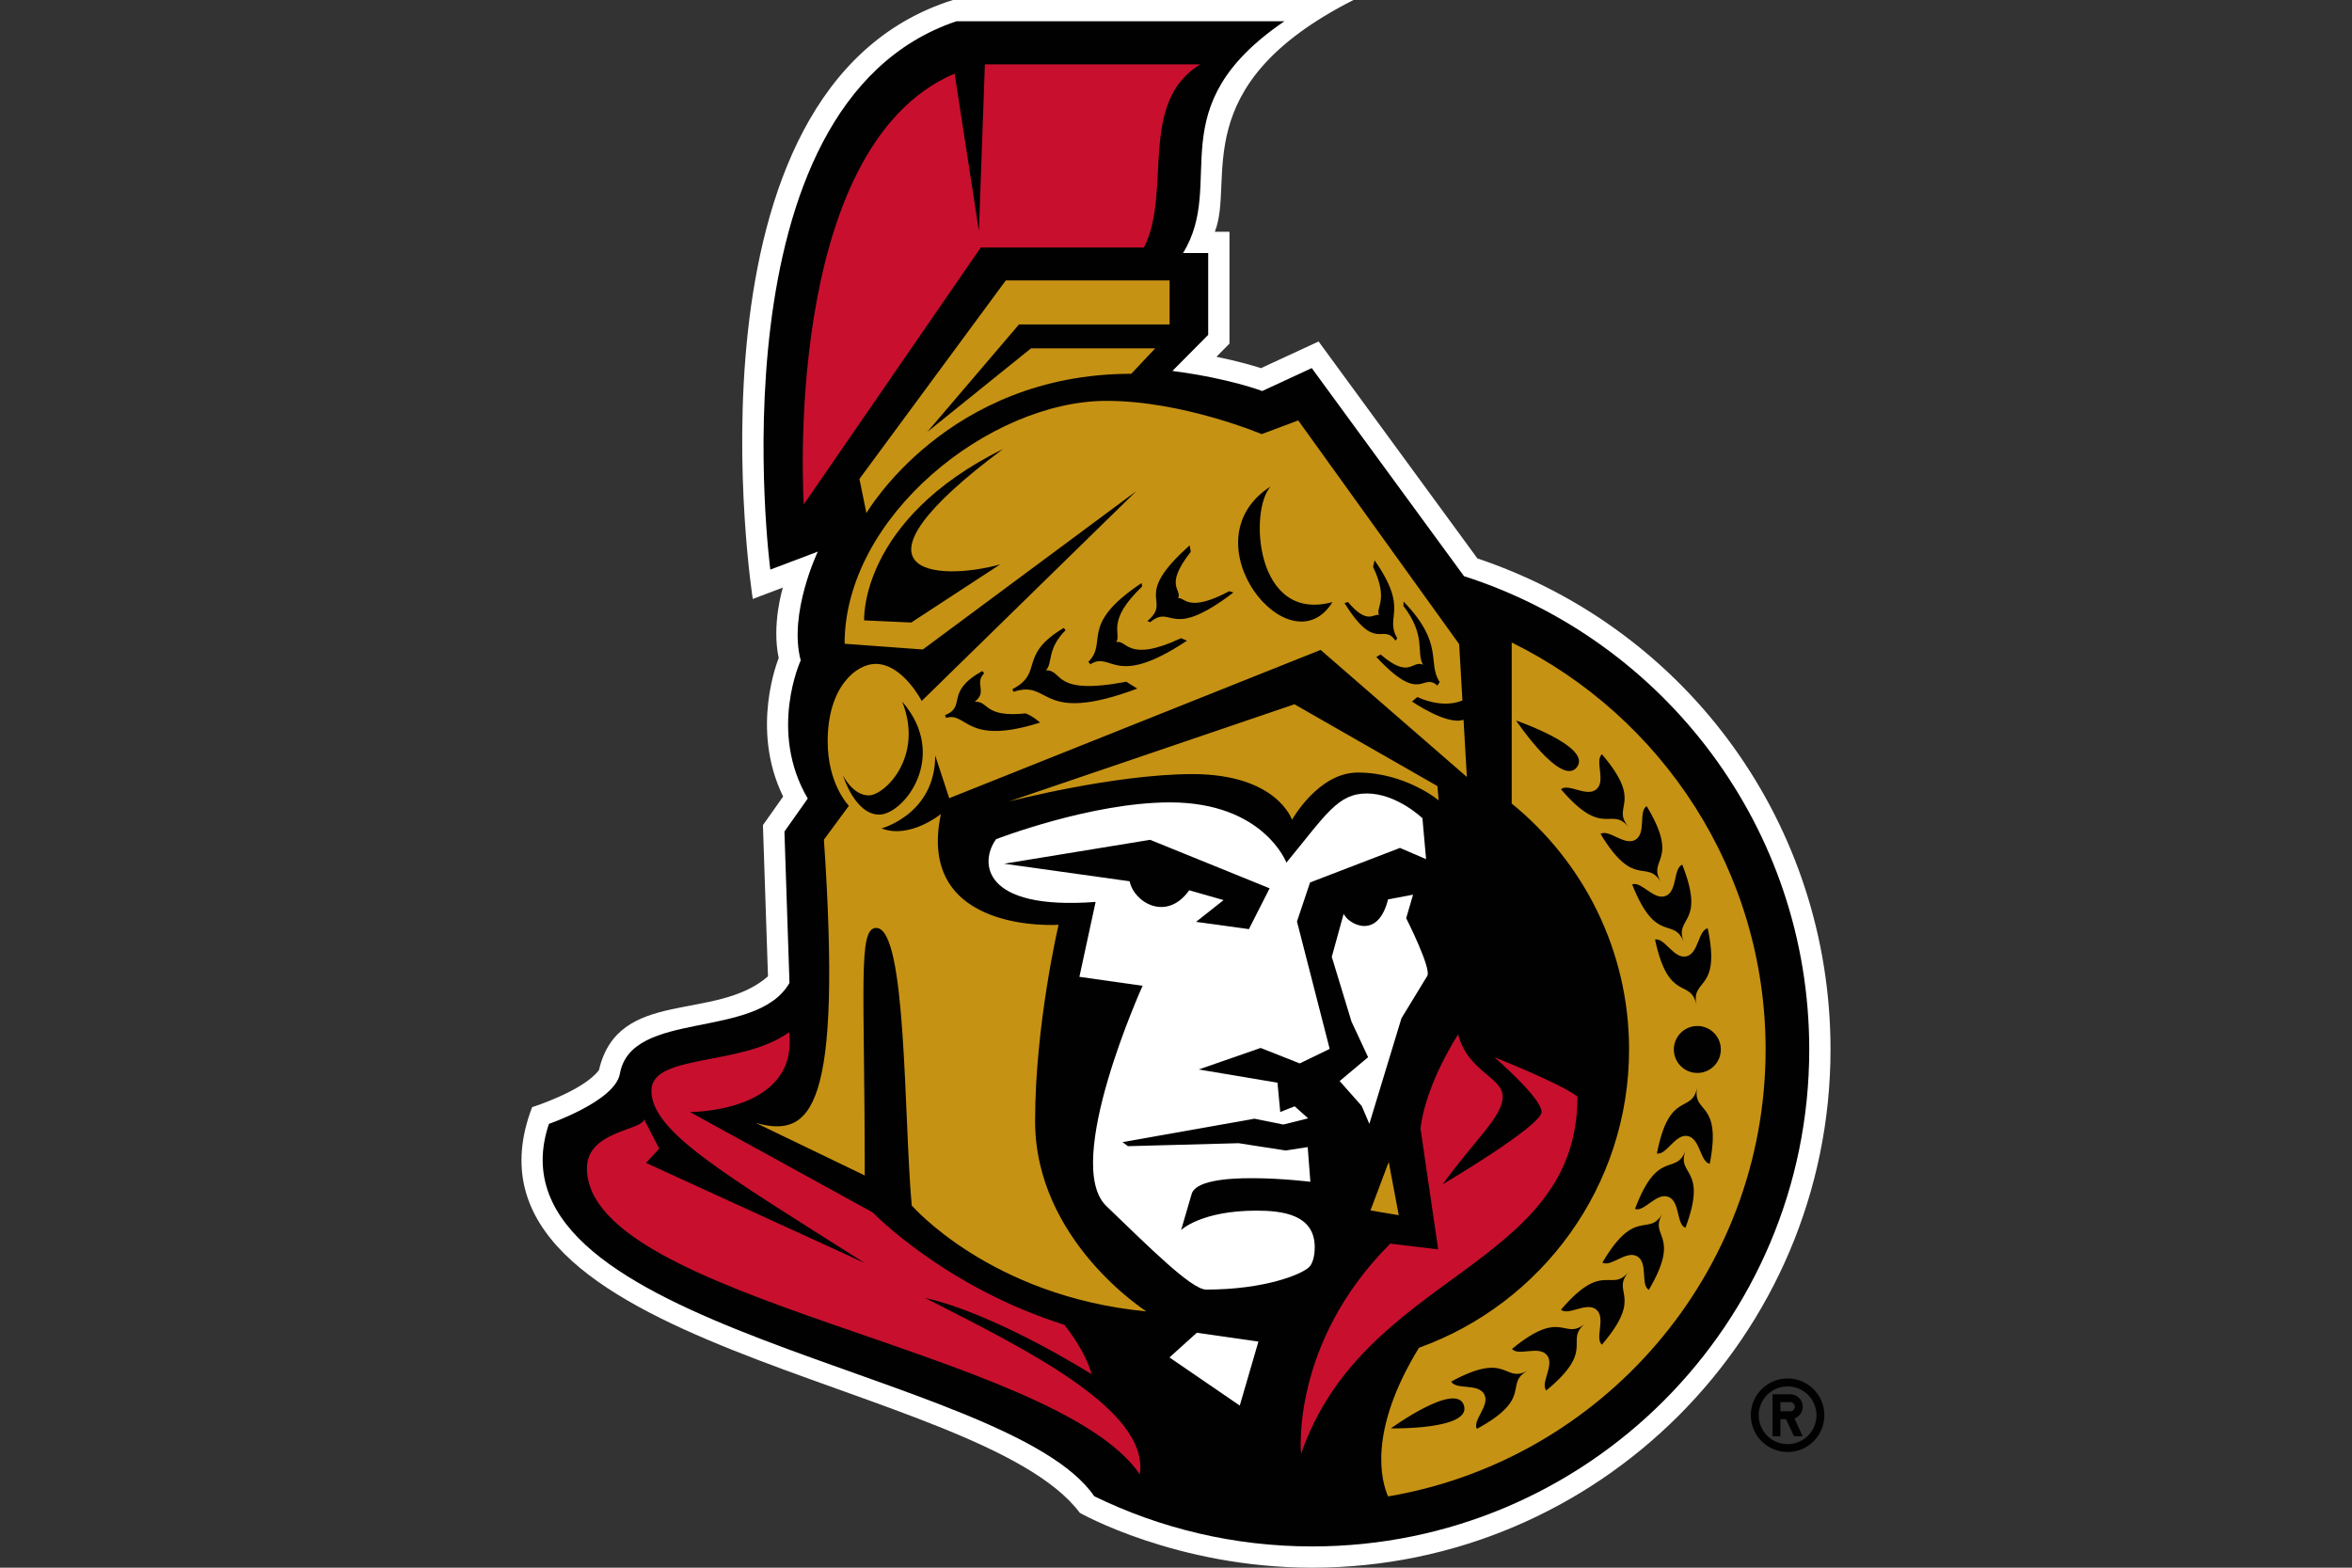 <svg xmlns="http://www.w3.org/2000/svg" viewBox="0 0 960 640"><rect x="0" y="0" width="960" height="640" fill="#333333" stroke="none"/><path fill="#010101" d="M729.636 562.769c-8.282 0-15.006 6.713-15.006 15 0 8.279 6.724 15.002 15.006 15.002 8.281 0 14.994-6.723 14.994-15.001 0-8.288-6.713-15.001-14.994-15.001zm0 26.783a11.772 11.772 0 0 1-11.783-11.782c0-6.51 5.265-11.774 11.783-11.774 6.51 0 11.78 5.264 11.78 11.774 0 6.512-5.27 11.782-11.78 11.782zm6.163-15.259a5.085 5.085 0 0 0-5.09-5.082h-7.228v17.122h3.213v-6.954H729l3.246 6.954h3.553l-3.389-7.25a5.095 5.095 0 0 0 3.39-4.79zm-5.09 1.872h-4.015v-3.747h4.015c1.033 0 1.877.839 1.877 1.875a1.878 1.878 0 0 1-1.877 1.872z"/><path fill="#FFF" d="M603.02 227.975l-64.81-88.564-23.525 10.886c-3.57-1.142-9.707-2.91-18.185-4.648l5.327-5.372V94.61h-5.977C504.184 73.716 483.405 35 552.442 0H388.939c-114.328 35.912-81.685 244.523-81.685 244.523l12.298-4.65s-4.676 14.817-1.712 28.791c0 0-11.892 28.58 1.81 56.517l-8.248 11.674 2.061 61.736c-21.516 18.776-61.142 4.496-68.989 38.268-6.363 8.522-27.283 15.132-27.283 15.132-37.772 99.012 182.368 110.55 223.555 165.618 0 0 39.314 22.39 94.84 22.39 116.654 0 211.562-94.899 211.562-211.56 0-91.334-57.823-171.461-144.128-200.464z"/><path fill="#010101" d="M597.56 235.221l-62.155-84.95-20.221 9.368s-13.386-5.169-36.65-8.205l14.61-14.733v-33.403h-10.267c17.927-29.128-10.388-59.39 41.378-94.619h-133.89C289.291 42.763 314.42 232.531 314.42 232.531l19.384-7.333s-12.079 25.304-6.981 44.397c0 0-13.306 28.87 2.871 56.404l-9.517 13.48 2.06 61.799c-13.501 23.472-64.53 10.68-69.223 37.088-1.98 11.155-28.96 20.44-28.96 20.44-28.264 84.287 187.103 100.145 222.565 152.016 26.859 13.12 57.054 20.499 88.968 20.499 112.05 0 202.884-90.834 202.884-202.882 0-90.42-59.178-167.03-140.91-193.218z"/><g fill="#C8102E"><path d="M399.563 94.32l-9.917-64.28c-71.047 30.32-61.565 175.861-61.565 175.861l72.236-104.862h66.62c11.532-22.815-2.576-59.188 22.955-74.776h-87.897l-2.432 68.058zM377.56 529.863c29.091 6.515 68.007 31.154 68.007 31.154-2.864-10.263-11.172-20.18-11.172-20.18-48.906-15.432-78.196-45.87-78.196-45.87l-74.56-40.987s44.41.262 40.43-32.587c-19.18 14.101-56.18 8.611-56.18 23.864 0 16.729 29.34 33.75 87.114 70.39l-89.32-40.897 5.393-5.824-6.195-11.967c-.619 4.598-23.308 4.672-23.308 19.952 0 53.89 190.661 73.975 225.651 124.939 4.077-26.535-48.084-51.76-87.664-71.987zM629.216 453.933c0 5.728-40.371 29.551-40.371 29.551 13.55-18.682 24.495-27.698 24.495-35.788 0-7.987-14.294-10.167-18.192-25.457-14.597 23.534-15.322 38.632-15.322 38.632l7.188 49.195-19.552-2.363c-40.923 40.917-36.41 85.817-36.41 85.817 25.719-74.433 112.815-75.507 112.815-145.815-6.498-5.245-33.899-16.086-33.899-16.086s19.248 16.587 19.248 22.314z"/></g><g fill="#C69214"><path d="M586.69 320.913l-58.36-33.394-116.654 39.706s43.232-11.203 75.044-11.203c34.565 0 40.63 18.663 40.63 18.663s10.696-19.298 26.83-19.298c19.49 0 33.042 11.36 33.042 11.36l-.531-5.834zM461.738 152.596l9.77-10.379H420.82l-42.355 34.135 37.45-43.907h61.47v-17.953h-66.86l-59.736 81.03 2.848 13.964s32.948-56.89 108.1-56.89z"/><path d="M422.489 457.632c0-39.293 9.58-80.089 9.58-80.089s-58.438 4.039-48.03-45.214c0 0-12.74 10.368-24.226 5.86 0 0 21.914-5.83 21.914-29.76l5.713 17.431 151.588-60.54 59.686 51.864-1.35-23.352c-6.67 2.442-21.032-7.439-21.032-7.439l2.21-1.844s9.668 4.988 18.369 1.423l-1.335-23.007-65.687-91.332-14.92 5.593s-32.132-13.58-63.307-13.58c-47.615 0-106.928 47.11-106.928 99.157l31.933 2.343 87.134-64.654-87.595 85.671s-7.745-15.135-18.845-15.135c-7.679 0-19.537 9.167-19.537 31.617 0 17.653 8.669 26.312 8.669 26.312l-10.196 13.82c7.457 110.678-5.032 121.929-27.774 115.664l44.436 21.422c0-77.486-2.896-101.038 4.689-101.038 12.495 0 11.197 77.087 14.488 113.286 0 0 32.07 37.175 95.786 43.257 0 0-45.433-28.869-45.433-77.736zm-14.263-227.215l-36.286 23.726-19.229-.873s-2.129-40.824 56.727-70c-68.607 51.105-27.015 54.278-1.212 47.147zm164.667 15.163c16.831 17.471 9.503 24.804 14.717 32.829l-.9 1.48c-6.416-5.652-6.5 8.13-24.94-11.695l1.767-1c11.954 10.312 12.79 2.105 17.264 4.18-2.839-5.093 1.44-11.704-7.986-24.025l.078-1.769zm-22.723.174c8.009 9.456 10.292 4.66 12.688 5.313-1.45-3.122 4.075-6.024-2.42-19.642l.615-2.69c14.396 20.661 3.881 22.67 9.26 31.837l-.752.973c-5.169-7.497-7.994 5.255-20.764-15.31l1.373-.48zm-31.515-47.184c-8.91 9.638-6.383 55.91 25.225 47.222-17.385 27.936-60.072-24.908-25.226-47.222zm-33.068 24.082l.438 2.604c-11.134 14.282-3.364 15.231-5.167 18.978 2.595-.749 3.696 6.268 20.903-2.881l1.685.537c-26.49 20.182-24.678 4.488-33.986 12.11l-1.158-.454c10.466-8.762-6.896-9.445 17.284-30.894zm-19.633 15.376l.22 1.403c-14.93 14.328-8.312 18.94-10.56 22.756 4.386-1.346 4.333 8.714 26.437-1.643l2.444 1c-29.996 19.96-30.612 3.997-39.467 9.657l-.775-1.038c8.188-8.197-4.176-14.905 21.701-32.135zm-31.75 18.315l.723.944c-7.788 7.782-5.12 13.444-8.019 16.336 7.439 0 2.216 10.464 32.808 4.69l4.487 2.805c-40.592 15.097-34.883-3.912-50.49 1.308l-.48-1.076c13.046-6.804 2.003-13.732 20.97-25.007zM400.95 273.93l.752.933c-4.168 4.162 1.527 7.467-3.844 11.618 5.976-.298 3.477 6.535 20.79 4.757 3.151 1.24 5.867 3.756 5.867 3.756-30.637 9.678-29.62-4.534-38.377-1.92l-.414-1.095c9.042-3.73-.361-9.323 15.226-18.049zm-56.904 42.61s4.013 8.178 10.527 8.178c6.52 0 22.662-15.809 13.647-38.325 19.403 22.432.576 46.167-9.355 46.167-9.937 0-14.819-16.02-14.819-16.02zM566.828 474.351l-7.453 19.81 11.548 1.93zM617.022 262.293v65.75c29.208 23.728 47.904 59.918 47.904 100.396 0 56.043-35.81 103.845-85.75 121.774-21.126 34.482-15.23 54.78-12.612 60.69 87.348-14.78 154.09-90.973 154.09-182.464 0-72.836-42.307-135.971-103.632-166.146zm1.804 31.875s31.205 10.697 24.815 19.029c-6.397 8.34-24.814-19.03-24.814-19.03zm18.307 28.043c3.047-2.606 10.482 3.402 14.464 0 3.973-3.392-.794-11.677 2.253-14.282 17.385 20.365 3.485 21 10.909 29.692-7.424-8.692-10.236 4.943-27.626-15.41zm-69.43 260.919s26.68-19.384 29.824-9.362c3.148 10.032-29.825 9.362-29.825 9.362zm35.104.2c-1.912-3.529 5.502-9.543 3.004-14.138-2.495-4.6-11.586-1.66-13.487-5.18 23.525-12.767 21.257.966 31.308-4.496-10.051 5.462 2.696 11.041-20.825 23.815zm28.32-15.666c-2.555-3.094 3.576-10.433.25-14.462-3.32-4.023-11.684.59-14.233-2.507 20.653-17.019 21.058-3.103 29.88-10.378-8.822 7.275 4.752 10.322-15.897 27.347zm22.719-18.707c-3.048-2.603 1.72-10.881-2.259-14.283-3.972-3.39-11.407 2.618-14.454 0 17.39-20.35 20.193-6.725 27.626-15.414-7.433 8.689 6.471 9.34-10.913 29.697zm19.134-22.364c-3.457-2.044-.202-11.022-4.704-13.675-4.513-2.652-10.782 4.549-14.239 2.52 13.589-23.077 18.722-10.14 24.525-19.99-5.803 9.85 7.995 8.081-5.582 31.145zm14.953-25.352c-3.76-1.41-2.106-10.81-7.01-12.644-4.896-1.836-9.829 6.342-13.574 4.947 9.368-25.08 16.672-13.23 20.675-23.945-4.003 10.714 9.276 6.574-.091 31.642zm9.928-26.136c-3.941-.769-3.87-10.322-9.002-11.322-5.132-1-8.644 7.882-12.574 7.123 5.102-26.285 14.266-15.8 16.443-27.023-2.177 11.223 10.235 4.946 5.133 31.222zm4.515-46.666c0 5.304-4.287 9.593-9.58 9.593-5.296 0-9.596-4.288-9.596-9.593 0-5.283 4.3-9.584 9.596-9.584 5.293 0 9.58 4.301 9.58 9.584zm-5.356-49.472c5.571 26.185-6.955 20.112-4.576 31.308-2.38-11.196-11.36-.556-16.926-26.735 3.928-.834 7.59 7.978 12.707 6.9 5.117-1.087 4.876-10.636 8.795-11.473zM686.64 353c9.816 24.91-3.54 20.99.647 31.626-4.188-10.636-11.282 1.334-21.097-23.57 3.734-1.46 8.803 6.629 13.67 4.708 4.866-1.905 3.055-11.291 6.78-12.764zm-14.525-23.888c13.8 22.934-.03 21.273 5.86 31.076-5.89-9.803-10.91 3.18-24.691-19.757 3.43-2.075 9.767 5.072 14.246 2.383 4.483-2.698 1.155-11.65 4.585-13.702z"/></g><g fill="#FFF"><path d="M530.49 434.135l12.237-5.93-13.348-52.008 5.339-15.932 36.704-14.107 10.653 4.576-1.494-16.704s-10.477-10.1-22.682-10.1c-11.853 0-16.628 8.535-32.825 28.227 0 0-9.345-24.586-47.512-24.586-32.284 0-70.999 15.03-70.999 15.03-6.785 9.306-5.896 29.11 40.628 25.602l-6.617 30.58 25.797 3.662s-32.842 72.46-14.837 89.88c17.114 16.435 34.746 34.142 40.77 34.142 24.033 0 39.116-6.265 42.057-9.208 1.365-1.352 2.265-4.34 2.265-8.095 0-13.4-13.308-14.925-23.796-14.925-22.617 0-30.742 7.916-30.742 7.916l4.276-14.617c2.855-10.686 48.483-5.085 48.483-5.085l-1.091-14.153-9.044 1.386-19.136-2.98-45.201 1.217-2.202-1.661 53.859-9.553 11.759 2.384 10.152-2.538-5.515-4.9-5.874 2.315-1.136-11.961-32.142-5.4 25.283-8.788 15.93 6.314zm-42.318-57.79l11.253-8.883-14.031-4.007c-9.268 13.023-22.583 4.9-24.317-3.68l-51.235-7.167 59.6-9.757 48.77 19.798-8.456 16.663-21.584-2.967z"/><path d="M576.755 365.246l-10.197 1.92c-4.247 16.988-16.293 10.013-18.128 5.888l-4.846 17.568 8.05 26.44 6.775 14.53-11.619 9.744 9.007 10.164 3.117 7.305 13.108-43.108 10.522-17.26c1.871-2.942-8.595-23.583-8.595-23.583l2.806-9.608zM477.33 554.165l28.697 19.653 7.616-26.121-25.154-3.603z"/></g></svg>
